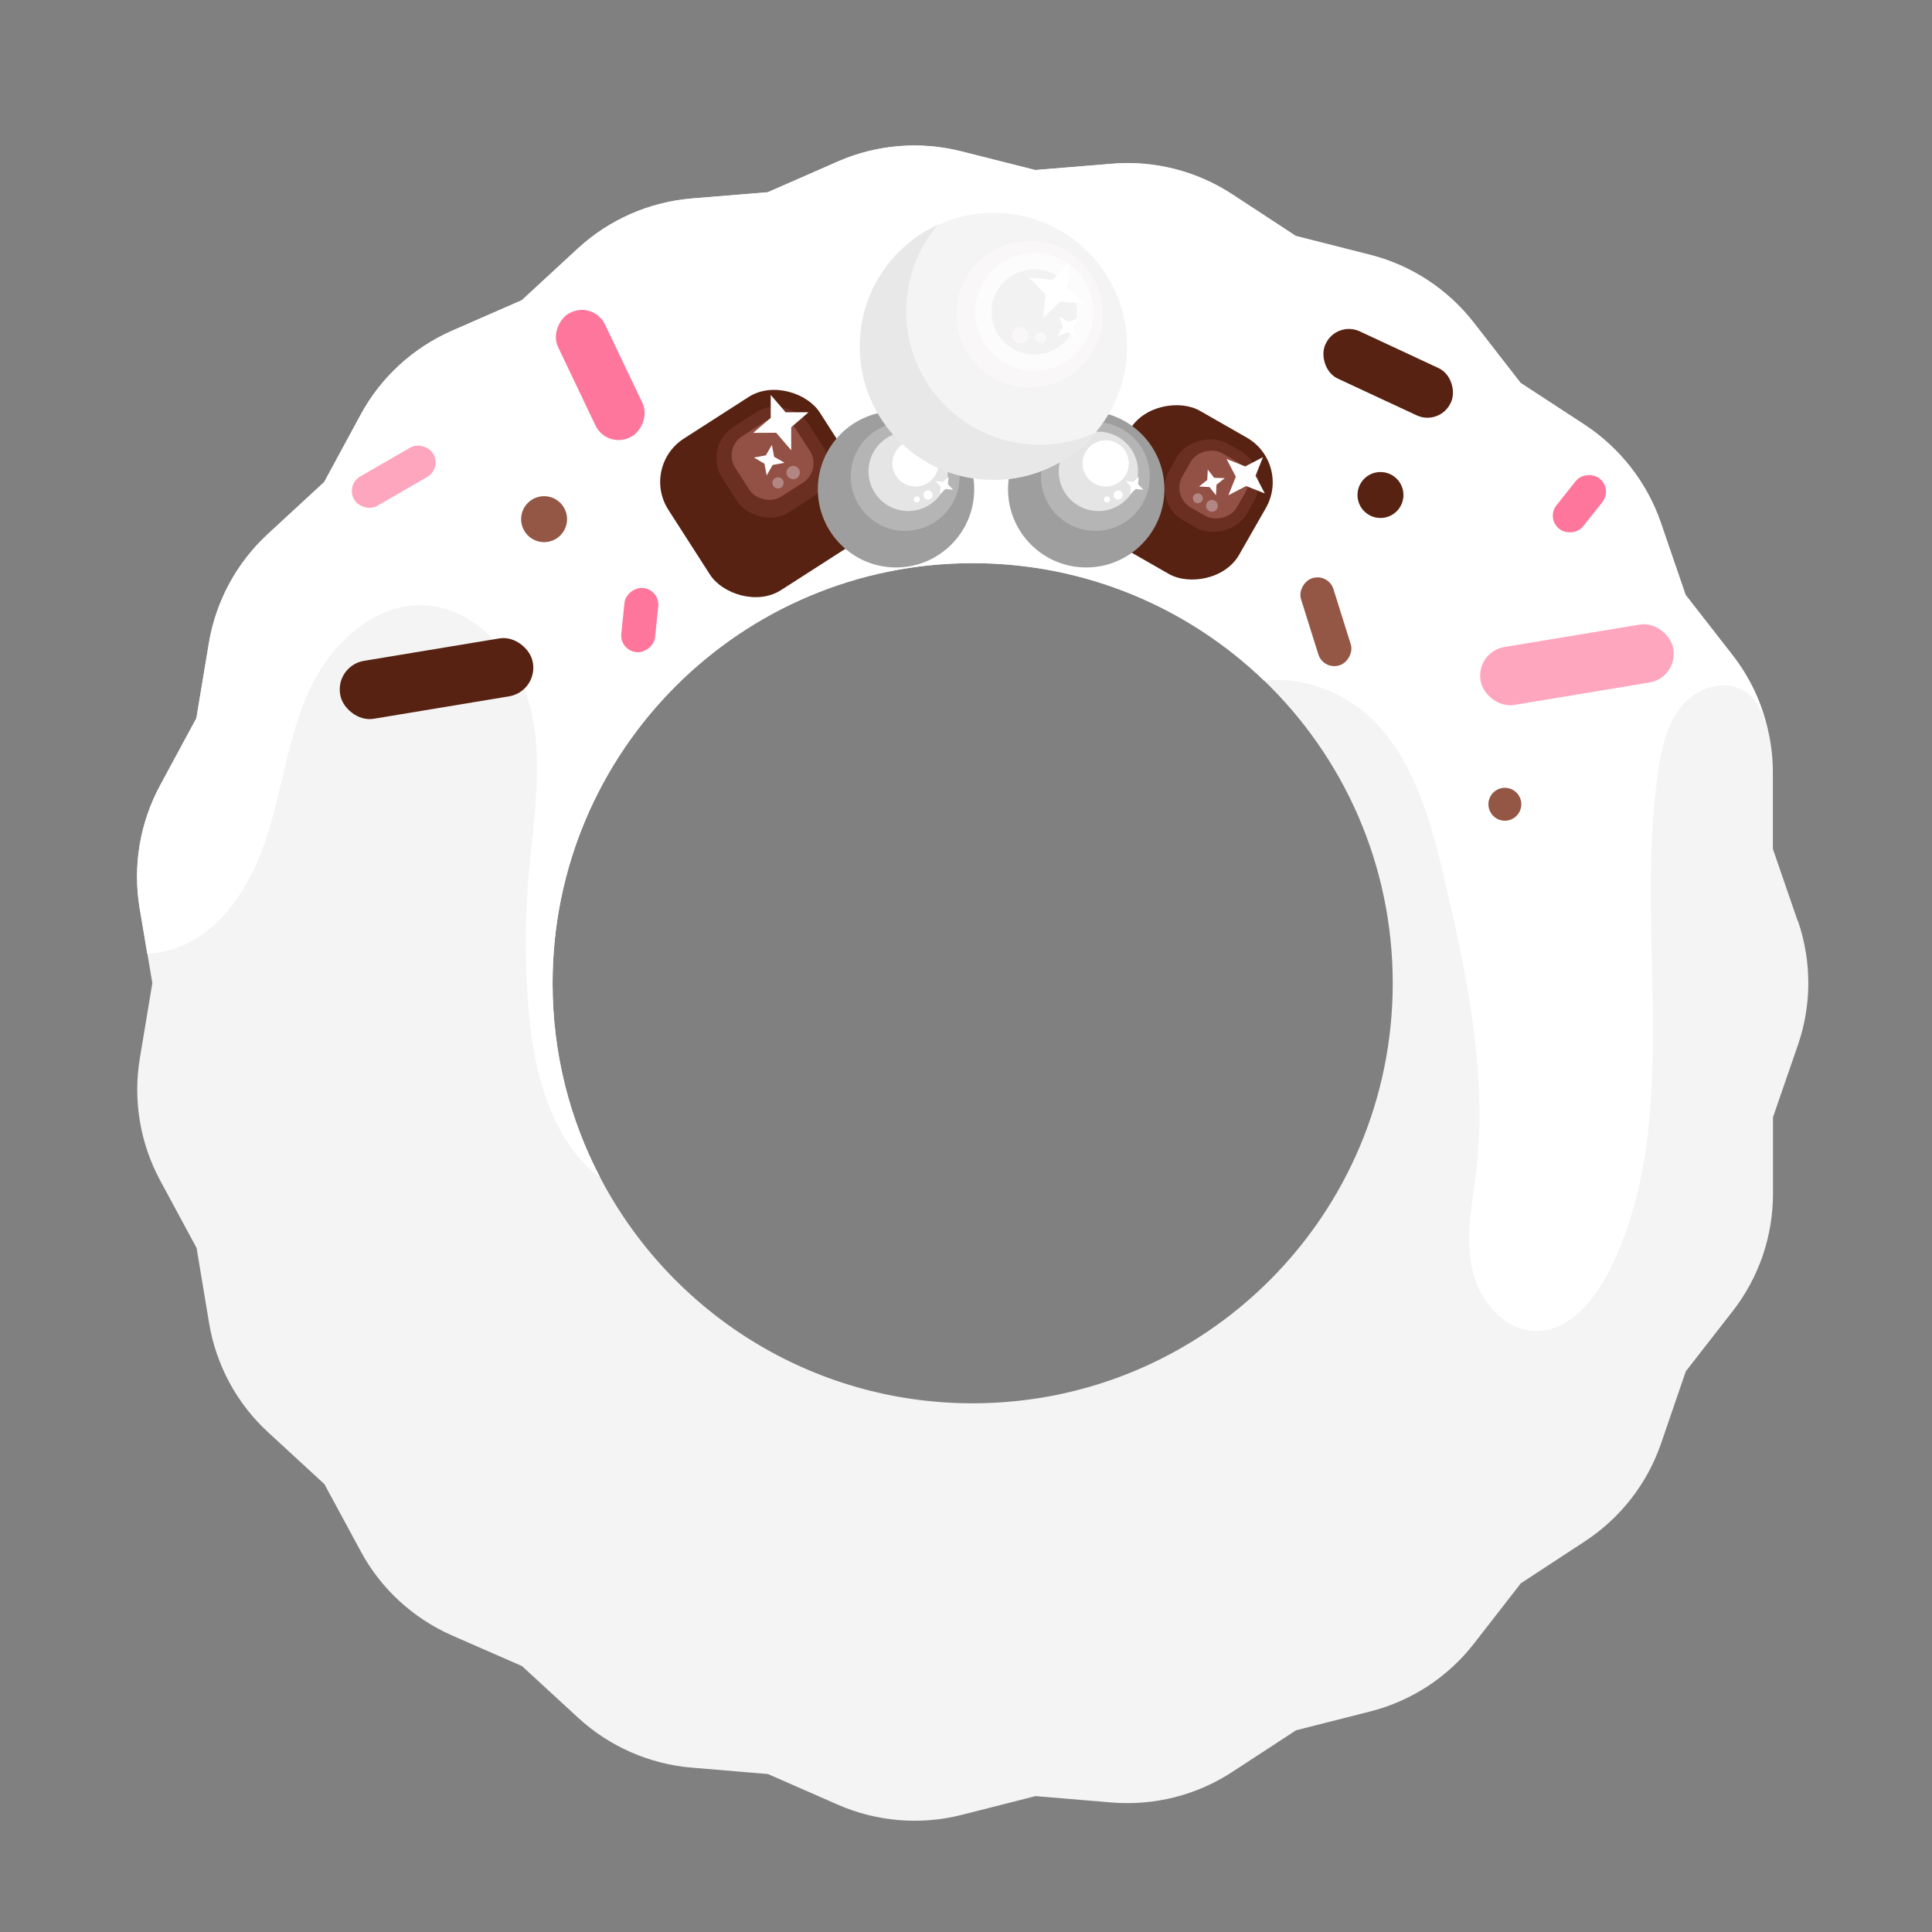 <?xml version="1.0" encoding="UTF-8"?>
<svg id="_레이어_1" data-name="레이어_1" xmlns="http://www.w3.org/2000/svg" viewBox="0 0 148 148">
  <rect x="0" y="0" width="148" height="148" fill="#808080" stroke="none"/>
  <defs>
    <style>
      .white-creamdonut-1 {
        fill: #ff769d;
      }

      .white-creamdonut-2 {
        fill: #572212;
      }

      .white-creamdonut-3 {
        fill: #fcfcfc;
      }

      .white-creamdonut-4 {
        fill: #fff;
      }

      .white-creamdonut-5 {
        fill: #6b2f22;
      }

      .white-creamdonut-6 {
        fill: #e5e5e5;
      }

      .white-creamdonut-7 {
        fill: #f9f7f8;
      }

      .white-creamdonut-8 {
        fill: #f2f2f2;
      }

      .white-creamdonut-9 {
        fill: #935045;
      }

      .white-creamdonut-10 {
        fill: #9e9e9e;
      }

      .white-creamdonut-11 {
        fill: #945745;
      }

      .white-creamdonut-12 {
        fill: #f4f4f4;
      }

      .white-creamdonut-13 {
        fill: #ffa6bf;
      }

      .white-creamdonut-14 {
        fill: #b28783;
      }

      .white-creamdonut-15 {
        fill: #b5b5b5;
      }

      .white-creamdonut-16 {
        fill: #e8e8e8;
      }
    </style>
  </defs>
  <circle class="white-creamdonut-2" cx="21.74" cy="59.71" r="1.3"/>
  <path class="white-creamdonut-12" d="M137.72,70.57l-1.91-5.54v-5.86c0-1.14-.13-2.25-.4-3.35-.47-2.04-1.38-3.96-2.68-5.63l-3.6-4.62-1.9-5.54c-1.06-3.07-3.12-5.71-5.84-7.5l-4.9-3.2-3.59-4.62c-2-2.57-4.8-4.4-7.96-5.2l-5.67-1.44-4.9-3.21c-2.73-1.78-5.97-2.6-9.21-2.32l-5.84.48-5.67-1.43c-3.16-.8-6.48-.53-9.47.78l-5.36,2.35-5.84.48c-3.24.27-6.3,1.61-8.7,3.82l-4.3,3.97-5.37,2.35c-2.97,1.31-5.44,3.57-6.98,6.43l-2.79,5.15-4.3,3.97c-2.39,2.2-3.99,5.15-4.53,8.35l-.96,5.77-2.78,5.15c-1.55,2.87-2.1,6.16-1.57,9.38l.59,3.51.38,2.26-.96,5.77c-.53,3.21.02,6.5,1.57,9.37l2.78,5.15.96,5.77c.54,3.22,2.13,6.16,4.53,8.36l4.3,3.96,2.79,5.16c1.54,2.86,4.01,5.12,6.98,6.43l5.37,2.35,4.3,3.96c2.39,2.2,5.46,3.55,8.7,3.82l5.84.49,5.36,2.35c2.98,1.3,6.31,1.58,9.47.78l5.67-1.44,5.84.49c3.25.26,6.48-.55,9.21-2.33l4.9-3.2,5.67-1.44c3.16-.8,5.96-2.63,7.96-5.2l3.59-4.62,4.9-3.21c2.72-1.78,4.78-4.41,5.84-7.49l1.9-5.54,3.6-4.62c2-2.57,3.08-5.73,3.08-8.99v-5.86l1.91-5.53c1.06-3.07,1.06-6.42,0-9.5ZM74.51,107.5c-12.41,0-23.18-7.02-28.54-17.31-2.33-4.44-3.64-9.5-3.64-14.87,0-17.78,14.41-32.18,32.18-32.18,8.69,0,16.56,3.44,22.35,9.02,6.07,5.86,9.83,14.07,9.83,23.16,0,17.77-14.4,32.18-32.18,32.18Z"/>
  <path class="white-creamdonut-4" d="M135.42,55.82c-.33-1.15-.81-2.26-1.8-2.88-1.5-.94-3.6-.26-4.75,1.09-1.16,1.35-1.56,3.17-1.83,4.92-1.91,12.84,2.04,26.81-3.77,38.41-1.16,2.29-3.1,4.65-5.66,4.6-2.5-.05-4.39-2.46-4.87-4.9-.49-2.45.07-4.96.36-7.44.84-7.37-.71-14.79-2.39-22.01-1.01-4.32-2.17-8.82-5.18-12.09-2.17-2.36-5.61-3.78-8.67-3.36-5.78-5.58-13.66-9.02-22.35-9.02-17.77,0-32.18,14.4-32.18,32.18,0,5.37,1.31,10.42,3.64,14.87-3.6-2.63-5.04-7.86-5.45-12.52-.31-3.53-.33-7.09-.02-10.63.35-4.19,1.13-8.44.2-12.53-.93-4.1-4.18-8.06-8.37-8.15-3.8-.07-7,3.02-8.61,6.46-1.59,3.44-2.05,7.3-3.17,10.92-1.12,3.63-3.19,7.31-6.7,8.75-.83.33-1.69.53-2.57.57l-.59-3.51c-.53-3.22.02-6.5,1.57-9.38l2.78-5.15.96-5.77c.54-3.21,2.13-6.15,4.53-8.35l4.3-3.97,2.79-5.15c1.54-2.86,4.01-5.12,6.98-6.43l5.37-2.35,4.3-3.97c2.39-2.2,5.46-3.54,8.7-3.82l5.84-.48,5.36-2.35c2.98-1.31,6.31-1.58,9.47-.78l5.67,1.43,5.84-.48c3.25-.27,6.48.55,9.21,2.32l4.9,3.21,5.67,1.44c3.16.79,5.96,2.63,7.96,5.2l3.59,4.62,4.9,3.2c2.72,1.79,4.78,4.42,5.84,7.5l1.9,5.54,3.6,4.62c1.3,1.67,2.21,3.59,2.68,5.63Z"/>
  <rect class="white-creamdonut-2" x="25.96" y="49.74" width="14.96" height="4.5" rx="2.22" ry="2.22" transform="translate(-8.05 6.16) rotate(-9.41)"/>
  <rect class="white-creamdonut-13" x="113.32" y="48.68" width="14.96" height="4.5" rx="2.22" ry="2.22" transform="translate(-6.7 20.43) rotate(-9.41)"/>
  <rect class="white-creamdonut-1" x="40.69" y="26.74" width="10.59" height="3.99" rx="1.96" ry="1.96" transform="translate(52.12 -25.15) rotate(64.5)"/>
  <rect class="white-creamdonut-2" x="101.05" y="26.6" width="10.59" height="3.99" rx="1.96" ry="1.96" transform="translate(22.02 -42.23) rotate(24.98)"/>
  <rect class="white-creamdonut-11" x="98.07" y="46.33" width="6.99" height="2.6" rx="1.28" ry="1.28" transform="translate(116.59 -63.54) rotate(72.57)"/>
  <rect class="white-creamdonut-1" x="118.51" y="37.28" width="4.94" height="2.6" rx="1.28" ry="1.28" transform="translate(226.52 -32.04) rotate(128.52)"/>
  <rect class="white-creamdonut-1" x="46.53" y="46.2" width="4.94" height="2.6" rx="1.28" ry="1.28" transform="translate(101.31 3.66) rotate(95.92)"/>
  <rect class="white-creamdonut-13" x="26.66" y="35.21" width="6.99" height="2.6" rx="1.28" ry="1.28" transform="translate(74.53 53.06) rotate(150)"/>
  <circle class="white-creamdonut-11" cx="41.68" cy="39.77" r="1.76"/>
  <circle class="white-creamdonut-2" cx="105.75" cy="37.92" r="1.76"/>
  <circle class="white-creamdonut-11" cx="115.28" cy="61.61" r="1.26"/>
  <g>
    <rect class="white-creamdonut-2" x="51.7" y="30.91" width="13.79" height="13.79" rx="3.95" ry="3.95" transform="translate(-11.14 37.66) rotate(-32.71)"/>
    <rect class="white-creamdonut-5" x="55.28" y="31.5" width="7.8" height="7.8" rx="2.84" ry="2.84" transform="translate(-9.74 37.6) rotate(-32.71)"/>
    <rect class="white-creamdonut-9" x="56.43" y="32.43" width="5.51" height="5.51" rx="1.75" ry="1.75" transform="translate(-9.63 37.57) rotate(-32.71)"/>
    <circle class="white-creamdonut-14" cx="60.76" cy="36.2" r=".51"/>
    <circle class="white-creamdonut-14" cx="59.6" cy="36.99" r=".43"/>
    <polygon class="white-creamdonut-4" points="59.04 30.25 60.18 31.58 61.94 31.58 60.61 32.73 60.61 34.49 59.46 33.15 57.7 33.16 59.04 32.01 59.04 30.25"/>
    <polygon class="white-creamdonut-4" points="59.13 34.08 59.3 34.99 60.1 35.45 59.19 35.62 58.73 36.42 58.56 35.52 57.76 35.05 58.67 34.88 59.13 34.08"/>
  </g>
  <g>
    <rect class="white-creamdonut-2" x="84.72" y="31.71" width="12.03" height="12.03" rx="3.95" ry="3.95" transform="translate(12.94 97.76) rotate(-60.24)"/>
    <rect class="white-creamdonut-5" x="89.42" y="33.81" width="6.8" height="6.8" rx="2.84" ry="2.84" transform="translate(14.45 99.31) rotate(-60.24)"/>
    <rect class="white-creamdonut-9" x="90.59" y="34.72" width="4.8" height="4.8" rx="1.75" ry="1.75" transform="translate(14.6 99.42) rotate(-60.24)"/>
    <circle class="white-creamdonut-14" cx="92.84" cy="38.75" r=".45"/>
    <circle class="white-creamdonut-14" cx="91.76" cy="38.17" r=".38"/>
    <polygon class="white-creamdonut-4" points="96.75 35.02 96.18 36.44 96.89 37.8 95.46 37.23 94.1 37.94 94.67 36.52 93.96 35.16 95.39 35.73 96.75 35.02"/>
    <polygon class="white-creamdonut-4" points="93.82 36.63 93.19 37.13 93.15 37.94 92.65 37.31 91.85 37.27 92.48 36.77 92.52 35.97 93.01 36.6 93.82 36.63"/>
  </g>
  <g>
    <circle class="white-creamdonut-10" cx="68.64" cy="37.48" r="5.99"/>
    <circle class="white-creamdonut-15" cx="69.34" cy="36.5" r="4.17"/>
    <circle class="white-creamdonut-6" cx="69.57" cy="36.11" r="3.04"/>
    <circle class="white-creamdonut-4" cx="70.13" cy="35.5" r="1.77"/>
    <circle class="white-creamdonut-4" cx="71.09" cy="37.92" r=".35"/>
    <circle class="white-creamdonut-4" cx="70.23" cy="38.26" r=".23"/>
    <polygon class="white-creamdonut-4" points="72.67 36.51 72.61 37.09 73.02 37.52 72.43 37.46 72 37.86 72.06 37.28 71.66 36.85 72.25 36.91 72.67 36.51"/>
  </g>
  <g>
    <circle class="white-creamdonut-10" cx="83.21" cy="37.48" r="5.99"/>
    <circle class="white-creamdonut-15" cx="83.91" cy="36.5" r="4.17"/>
    <circle class="white-creamdonut-6" cx="84.14" cy="36.11" r="3.04"/>
    <circle class="white-creamdonut-4" cx="84.7" cy="35.5" r="1.77"/>
    <circle class="white-creamdonut-4" cx="85.66" cy="37.92" r=".35"/>
    <circle class="white-creamdonut-4" cx="84.8" cy="38.26" r=".23"/>
    <polygon class="white-creamdonut-4" points="87.24 36.51 87.18 37.09 87.59 37.52 87 37.46 86.57 37.86 86.64 37.28 86.23 36.85 86.82 36.91 87.24 36.51"/>
  </g>
  <g>
    <circle class="white-creamdonut-12" cx="76.11" cy="26.53" r="10.23"/>
    <path class="white-creamdonut-16" d="M83.89,33.15c-1.87,2.21-4.67,3.61-7.8,3.61-5.65,0-10.23-4.58-10.23-10.23,0-4.14,2.46-7.7,5.99-9.31-1.52,1.79-2.43,4.1-2.43,6.62,0,5.65,4.58,10.23,10.23,10.23,1.51,0,2.95-.33,4.24-.92Z"/>
    <circle class="white-creamdonut-7" cx="78.87" cy="24.07" r="5.62"/>
    <circle class="white-creamdonut-3" cx="79.23" cy="23.89" r="4.52"/>
    <circle class="white-creamdonut-8" cx="79.23" cy="23.89" r="3.27"/>
    <circle class="white-creamdonut-7" cx="78.15" cy="25.69" r=".63"/>
    <circle class="white-creamdonut-7" cx="79.72" cy="25.88" r=".43"/>
    <polygon class="white-creamdonut-4" points="83.02 23.28 81.22 23.1 79.92 24.36 80.09 22.56 78.84 21.26 80.64 21.43 81.94 20.18 81.77 21.97 83.02 23.28"/>
    <polygon class="white-creamdonut-4" points="82.51 25.86 81.79 25.46 81.01 25.74 81.42 25.02 81.13 24.25 81.85 24.65 82.63 24.37 82.22 25.09 82.51 25.86"/>
  </g>
</svg>